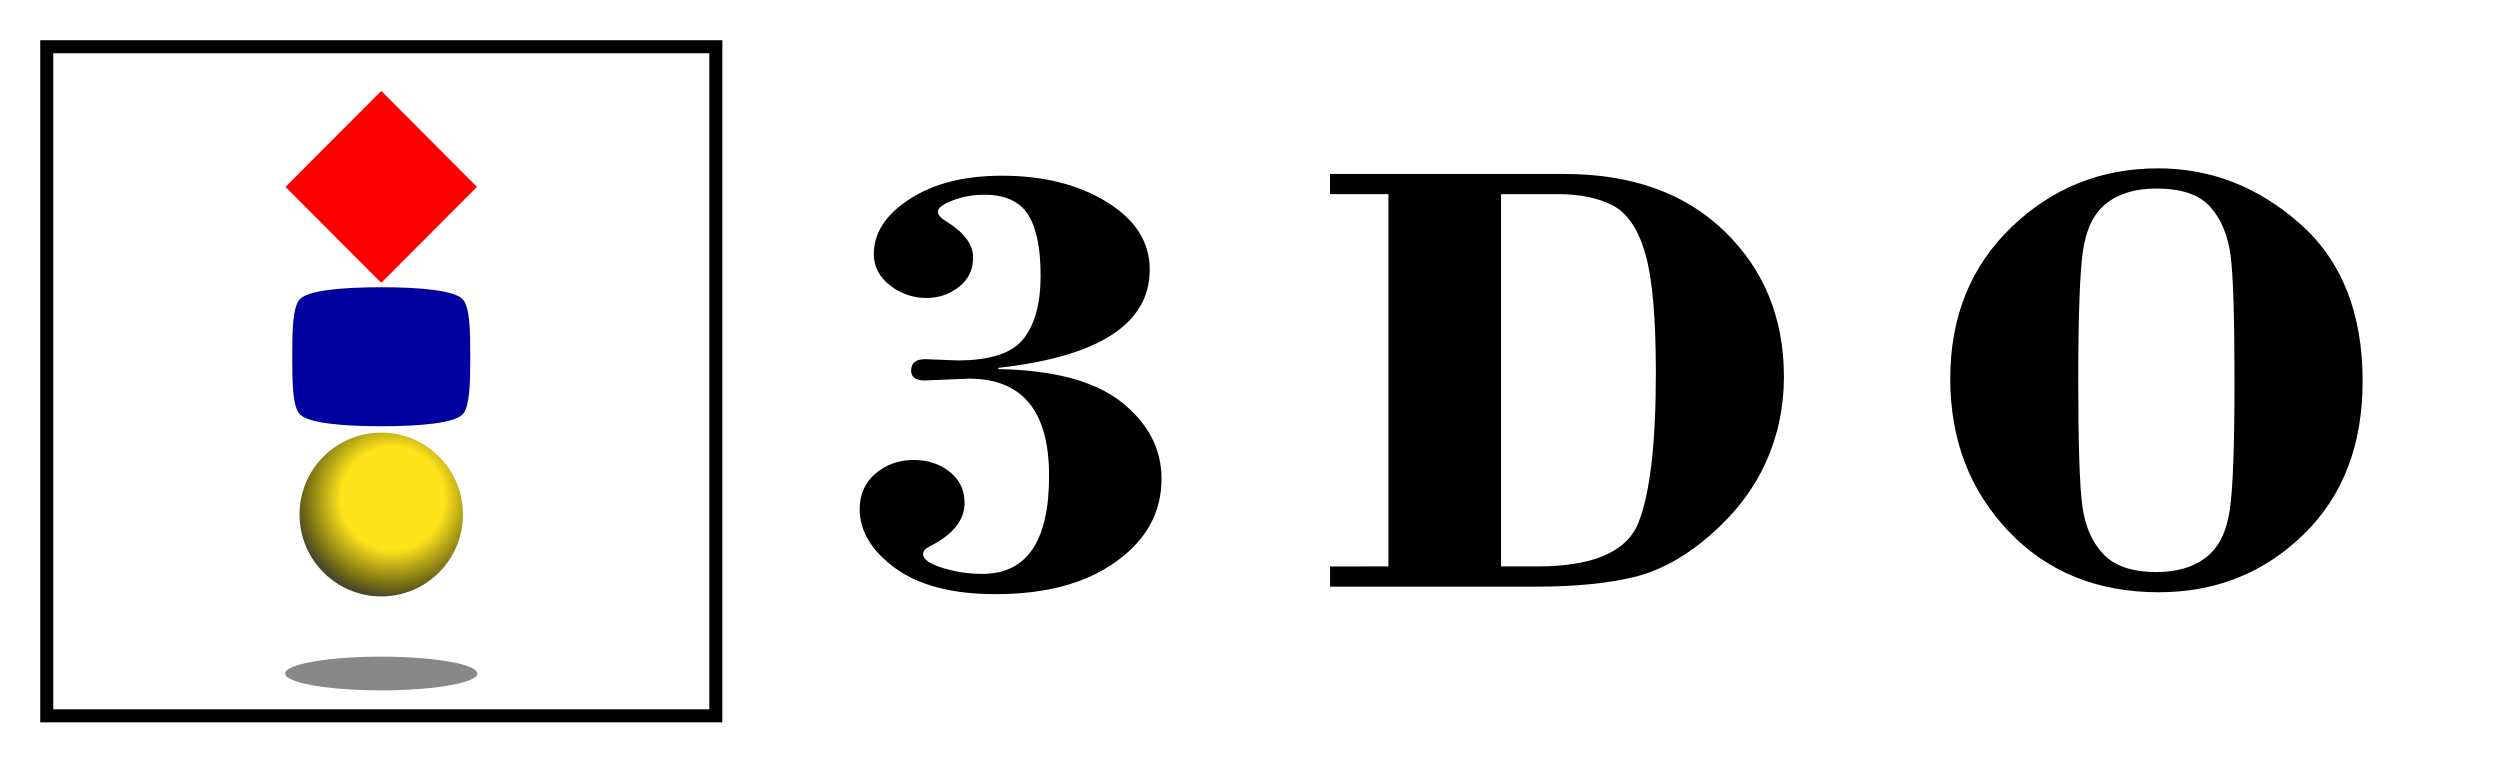 <?xml version="1.0" encoding="utf-8"?>
<!-- Generator: Adobe Illustrator 25.1.0, SVG Export Plug-In . SVG Version: 6.00 Build 0)  -->
<svg version="1.1" id="Layer_1" xmlns="http://www.w3.org/2000/svg" xmlns:xlink="http://www.w3.org/1999/xlink" x="0px" y="0px"
	 viewBox="0 0 3840 1171.2" style="enable-background:new 0 0 3840 1171.2;" xml:space="preserve">
<style type="text/css">
	.st0{fill:#FFFFFF;}
	.st1{fill:url(#SVGID_1_);}
	.st2{fill:#888888;}
	.st3{fill:#FF0000;}
	.st4{fill:#0000A0;}
	.st5{fill:url(#SVGID_2_);}
	.st6{opacity:0.5;fill:#FFFFFF;}
	.st7{opacity:0.7;fill:#FFFFFF;}
	.st8{opacity:0.5;}
	.st9{opacity:0.7;}
	.st10{fill:url(#SVGID_3_);}
</style>
<g>
	<rect class="st0" width="3840" height="1171.2"/>
	<g>
		<path d="M1533.5,565v1.9c85.5,1.6,148.7,18.6,189.4,51c40.8,32.4,61.2,71.6,61.2,117.6c0,51.3-23.2,93.7-69.6,127
			c-46.3,33.4-108.1,50.1-185.1,50.1c-66.6,0-117.9-13.3-154.3-39.9c-36.4-26.6-54.6-56.8-54.6-90.8c0-22.6,8.2-40.9,24.5-54.7
			c16.3-13.8,35.9-20.7,58.7-20.7c21.4,0,39.8,6.1,55,18.1c15.3,12.2,22.9,28.2,22.9,47.9c0,26.5-17.7,48.6-53.2,66.5
			c-6.9,3.5-10.5,7.5-10.5,11.8c0,8.2,9.9,15.3,29.9,21.5c19.9,6.2,40.2,9.2,61.1,9.2c68.3,0,102.5-50.2,102.5-150.7
			c0-99.5-41.1-149.2-123.1-149.2l-68.1,2.8c-13.7,0-20.7-5-20.7-15.2c0-11.6,7.2-17.5,21.7-17.5l49.6,1.9
			c50.6,0,84.5-11.2,101.8-33.8c17.3-22.5,25.8-54.5,25.8-96.1c0-42.8-6.5-74.3-19.5-94.4c-13-20.2-35.4-30.2-67-30.2
			c-17.2,0-33.4,2.9-48.5,8.7c-15.1,5.8-22.8,11.5-22.8,17.1c0,5.2,5,10.7,14.9,16.4c26,16.6,39.2,34.6,39.2,54
			c0,19.1-7.2,34.2-21.9,45.5c-14.6,11.2-31,16.9-49.3,16.9c-21.1,0-39.9-6.5-56.4-19.3c-16.5-12.9-24.9-28.8-24.9-48.1
			c0-32.6,18.4-60.9,55.2-84.6c36.8-23.9,83.9-35.8,141.6-35.8c63.7,0,117.5,13.5,161.2,40.5c43.9,27,65.8,61.4,65.8,103.7
			C1765.9,497.4,1688.4,547.7,1533.5,565z"/>
		<path d="M2305.6,298.2V870h56c85.6,0,137.3-22.5,155.1-67.3c17.8-44.9,26.7-121.7,26.7-230.4c0-85-5.5-146.2-16.4-183.3
			c-10.8-37.2-27.4-61.6-49.6-73.3c-22.2-11.6-50.4-17.5-84.5-17.5L2305.6,298.2L2305.6,298.2L2305.6,298.2z M2132.6,870V298.2
			h-89.7v-31h359.4c103.9,0,186.3,29.4,246.9,88.4c60.6,58.9,90.9,133.3,90.9,223.1c0,46.5-9.2,90.4-27.7,131.3
			c-18.5,41-46.9,78.3-85.3,111.8c-38.4,33.5-77.8,55.1-118.2,64.8c-40.4,9.6-89.9,14.5-148.8,14.5h-317.1v-31L2132.6,870
			L2132.6,870z"/>
		<path d="M3432.2,584.4c0-97-2-161-6-191.8c-4.1-31-14.4-55.8-31.1-74.7c-16.7-18.9-44.2-28.3-82.6-28.3
			c-32.3,0-58.1,7.7-77.3,22.9c-19.2,15.3-31.1,39.8-35.9,73.5c-4.7,33.7-7.1,99.6-7.1,197.5c0,97,2,161.2,6.1,192.5
			c4,31.3,14.7,56.3,32.2,74.9c17.4,18.6,44.7,27.8,82.1,27.8c30.9,0,56.2-7.4,75.7-22.4c19.5-15,31.7-39.3,36.6-73
			C3429.9,749.6,3432.2,683.2,3432.2,584.4z M2995.6,581.7c0-94.8,31.2-172.4,93.9-232.7c62.5-60.2,137.6-90.4,225.1-90.4
			c81.3,0,154,28.3,218.1,85C3597,400.3,3629,481,3629,585.5c0,98-30.2,176.5-90.9,235.6c-60.7,59-134.8,88.6-222.3,88.6
			c-94.6,0-171.7-31.5-231-94.1C3025.4,753,2995.6,675,2995.6,581.7z"/>
	</g>
	<g>
		<g>
			<rect x="71.7" y="71.8" class="st0" width="1027.7" height="1027.7"/>
			<path d="M1089.5,81.8v1007.7H81.8V81.8H1089.5 M1109.5,61.8H61.8v1047.7h1047.7V61.8L1109.5,61.8z"/>
		</g>
		<g>
			
				<radialGradient id="SVGID_1_" cx="-4249.296" cy="20521.629" r="151.532" gradientTransform="matrix(1 0 0 1 4852.24 -19756.144)" gradientUnits="userSpaceOnUse">
				<stop  offset="0.522" style="stop-color:#FFE41B"/>
				<stop  offset="0.893" style="stop-color:#716A13"/>
				<stop  offset="1" style="stop-color:#49482E"/>
			</radialGradient>
			<path class="st1" d="M460.1,790.3c0-69.5,56.2-125.8,125.5-125.8c69.3,0,125.5,56.3,125.5,125.8c0,69.5-56.2,125.8-125.5,125.8
				C516.3,916.1,460.1,859.8,460.1,790.3z"/>
			<g>
				<path class="st2" d="M438,1034.5c0-14.3,66.1-25.9,147.6-25.9s147.6,11.6,147.6,25.9c0,14.3-66.1,25.9-147.6,25.9
					S438,1048.8,438,1034.5z"/>
				<polygon class="st3" points="585.6,139.7 732.6,287.1 585.6,434.4 438.6,287.1 				"/>
				<path class="st4" d="M722.3,543.1c0-35.4-0.7-70-10.8-82.6c-11.7-14.7-67.9-19.3-125.2-19.3h-1.4c-57.4,0-113.5,4.5-125.2,19.3
					c-10,12.6-10.8,47.2-10.8,82.6v9.7c0,35.4,0.7,70,10.8,82.6c11.7,14.7,67.9,19.3,125.2,19.3h1.4c57.4,0,113.5-4.5,125.2-19.3
					c10-12.6,10.8-47.2,10.8-82.6V543.1z"/>
			</g>
		</g>
	</g>
</g>
</svg>

